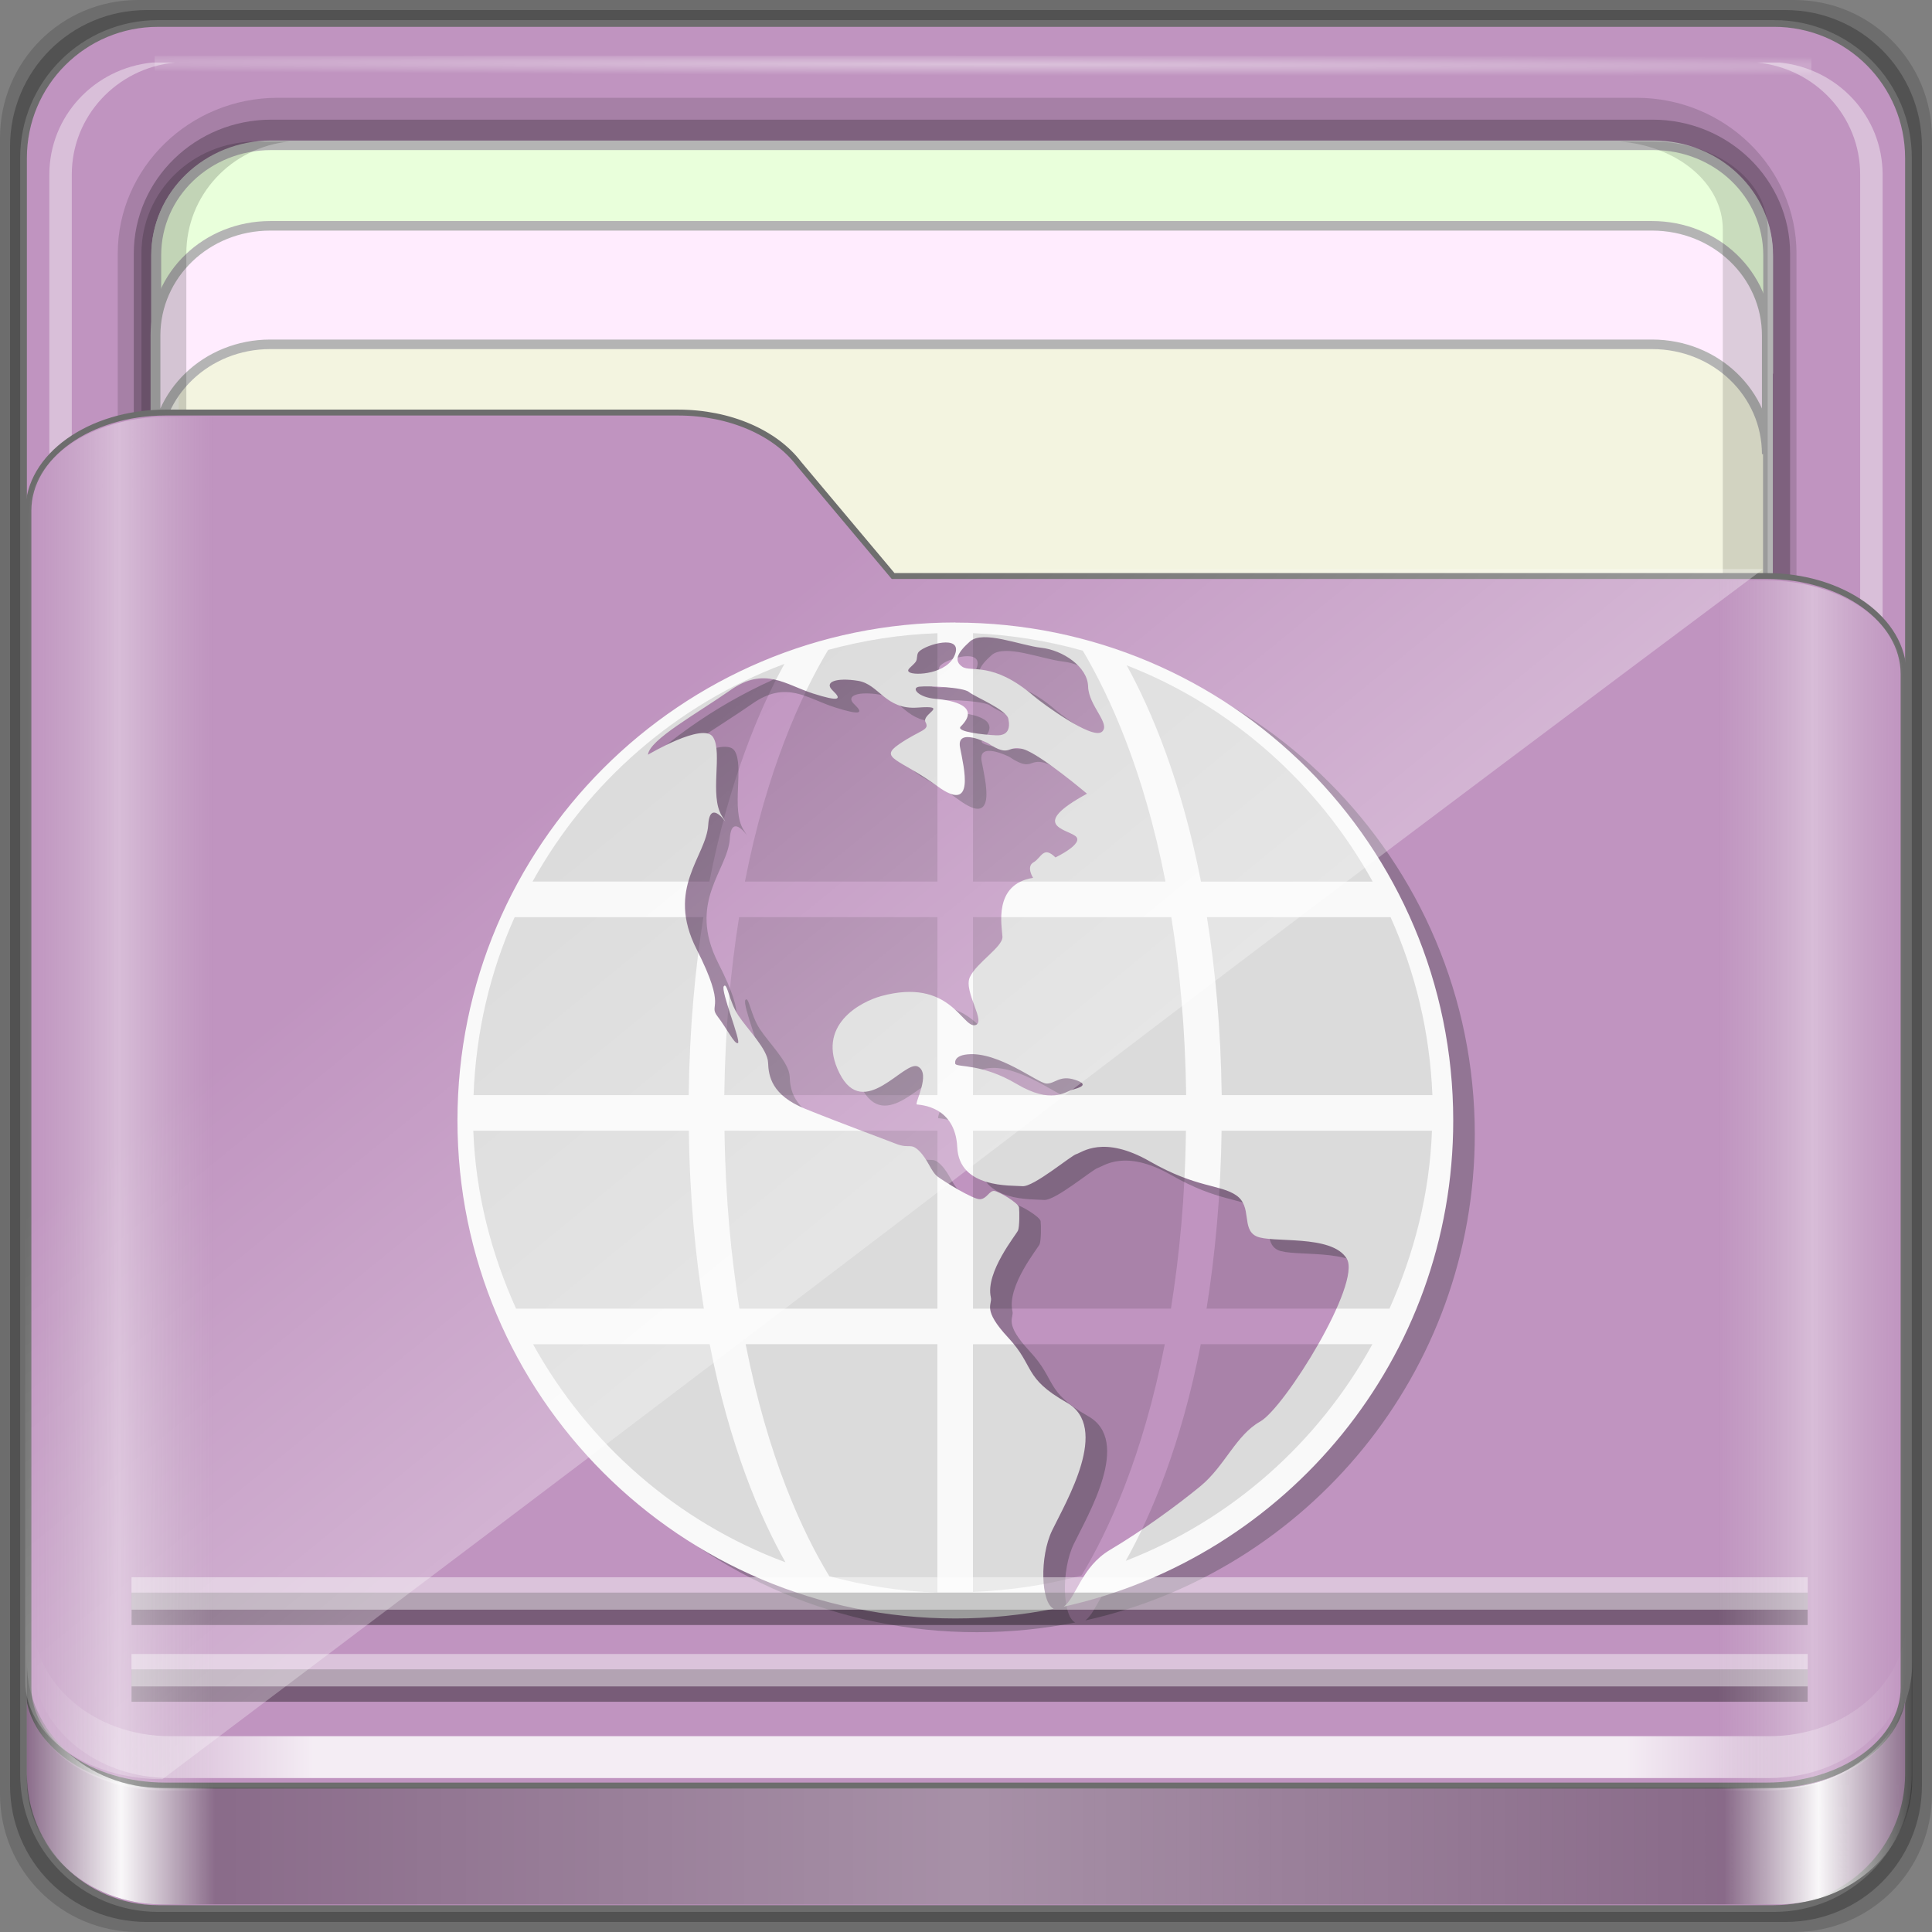 <?xml version="1.0" encoding="UTF-8" standalone="no"?>
<!-- Created with Inkscape (http://www.inkscape.org/) -->

<svg
   xmlns:dc="http://purl.org/dc/elements/1.1/"
   xmlns:cc="http://creativecommons.org/ns#"
   xmlns:rdf="http://www.w3.org/1999/02/22-rdf-syntax-ns#"
   xmlns:svg="http://www.w3.org/2000/svg"
   xmlns="http://www.w3.org/2000/svg"
   xmlns:xlink="http://www.w3.org/1999/xlink"
   xmlns:sodipodi="http://sodipodi.sourceforge.net/DTD/sodipodi-0.dtd"
   xmlns:inkscape="http://www.inkscape.org/namespaces/inkscape"
   width="96"
   height="96"
   viewBox="0 0 96 96"
   version="1.1"
   id="svg1072"
   inkscape:version="0.92.1 r15371"
   sodipodi:docname="folder-publicshare.svg">
  <rect x="0" y="0" width="96" height="96" fill="#808080" stroke="none"/>
  <title
     id="title885">Folder-Lila-HD-I</title>
  <defs
     id="defs1066">
    <linearGradient
       inkscape:collect="always"
       id="linearGradient4125">
      <stop
         style="stop-color:#ffffff;stop-opacity:1;"
         offset="0"
         id="stop4127" />
      <stop
         style="stop-color:#ffffff;stop-opacity:0;"
         offset="1"
         id="stop4129" />
    </linearGradient>
    <linearGradient
       id="linearGradient3298">
      <stop
         style="stop-color:#ffffff;stop-opacity:0.031"
         offset="0"
         id="stop3300" />
      <stop
         id="stop3302"
         offset="0.05"
         style="stop-color:#ffffff;stop-opacity:1;" />
      <stop
         style="stop-color:#ffffff;stop-opacity:0.024"
         offset="0.1"
         id="stop3304" />
      <stop
         id="stop3306"
         offset="0.5"
         style="stop-color:#ffffff;stop-opacity:0.281" />
      <stop
         style="stop-color:#fefefe;stop-opacity:0.016"
         offset="0.9"
         id="stop3308" />
      <stop
         id="stop3310"
         offset="0.95"
         style="stop-color:#ffffff;stop-opacity:1;" />
      <stop
         style="stop-color:#fdfdfd;stop-opacity:0"
         offset="1"
         id="stop3312" />
    </linearGradient>
    <linearGradient
       id="linearGradient4188">
      <stop
         style="stop-color:#ffffff;stop-opacity:0;"
         offset="0"
         id="stop4190" />
      <stop
         id="stop4198"
         offset="0.15"
         style="stop-color:#ffffff;stop-opacity:1;" />
      <stop
         id="stop4196"
         offset="0.85"
         style="stop-color:#ffffff;stop-opacity:1;" />
      <stop
         style="stop-color:#ffffff;stop-opacity:0;"
         offset="1"
         id="stop4192" />
    </linearGradient>
    <linearGradient
       id="linearGradient3832">
      <stop
         style="stop-color:#d8d8d8;stop-opacity:0;"
         offset="0"
         id="stop3834" />
      <stop
         id="stop3842"
         offset="0.05"
         style="stop-color:#ffffff;stop-opacity:1;" />
      <stop
         style="stop-color:#d8d8d8;stop-opacity:0;"
         offset="0.1"
         id="stop3846" />
      <stop
         id="stop3840"
         offset="0.5"
         style="stop-color:#d8d8d8;stop-opacity:0;" />
      <stop
         style="stop-color:#d8d8d8;stop-opacity:0;"
         offset="0.9"
         id="stop3844" />
      <stop
         id="stop3848"
         offset="0.95"
         style="stop-color:#ffffff;stop-opacity:1;" />
      <stop
         style="stop-color:#d8d8d8;stop-opacity:0;"
         offset="1"
         id="stop3836" />
    </linearGradient>
    <linearGradient
       id="linearGradient4012">
      <stop
         style="stop-color:#9a9a9a;stop-opacity:1;"
         offset="0"
         id="stop4014" />
      <stop
         style="stop-color:#6e6e6e;stop-opacity:1;"
         offset="1"
         id="stop4016" />
    </linearGradient>
    <linearGradient
       inkscape:collect="always"
       xlink:href="#linearGradient4188"
       id="linearGradient3891"
       gradientUnits="userSpaceOnUse"
       gradientTransform="matrix(1.115,0,0,1.115,6.597,1043.355)"
       x1="6.25"
       y1="80.625"
       x2="89.75"
       y2="80.625" />
    <linearGradient
       gradientTransform="matrix(0.993,0,0,0.981,12.165,1055.322)"
       inkscape:collect="always"
       xlink:href="#linearGradient3298"
       id="linearGradient3893"
       gradientUnits="userSpaceOnUse"
       x1="1.121"
       y1="84.063"
       x2="95.496"
       y2="84.063" />
    <linearGradient
       gradientTransform="matrix(0.993,0,0,0.981,11.828,1054.893)"
       y2="34.832"
       x2="22.635"
       y1="59.746"
       x1="44.726"
       gradientUnits="userSpaceOnUse"
       id="linearGradient3391"
       xlink:href="#linearGradient4125"
       inkscape:collect="always" />
    <linearGradient
       inkscape:collect="always"
       xlink:href="#linearGradient3832"
       id="linearGradient3889"
       gradientUnits="userSpaceOnUse"
       gradientTransform="matrix(1.115,0,0,1.036,-5.522,2.796)"
       x1="6.076"
       y1="47.473"
       x2="89.924"
       y2="47.473" />
    <radialGradient
       inkscape:collect="always"
       xlink:href="#linearGradient4125"
       id="radialGradient3885"
       gradientUnits="userSpaceOnUse"
       gradientTransform="matrix(1.699,0.004,-9.9578932e-5,0.014,-31.242,-184.992)"
       cx="44.659"
       cy="-187.511"
       fx="44.659"
       fy="-187.511"
       r="36.916" />
  </defs>
  <sodipodi:namedview
     id="base"
     pagecolor="#ffffff"
     bordercolor="#666666"
     borderopacity="1.0"
     inkscape:pageopacity="0.0"
     inkscape:pageshadow="2"
     inkscape:zoom="5.0970614"
     inkscape:cx="48.000001"
     inkscape:cy="48"
     inkscape:document-units="px"
     inkscape:current-layer="layer2"
     showgrid="false"
     inkscape:showpageshadow="false"
     units="px"
     inkscape:lockguides="true"
     inkscape:window-width="1280"
     inkscape:window-height="972"
     inkscape:window-x="0"
     inkscape:window-y="26"
     inkscape:window-maximized="1"
     inkscape:snap-global="false">
    <sodipodi:guide
       position="0,0"
       orientation="0,96"
       id="guide1621"
       inkscape:locked="true" />
    <sodipodi:guide
       position="96,0"
       orientation="-96,0"
       id="guide1623"
       inkscape:locked="true" />
    <sodipodi:guide
       position="96,96"
       orientation="0,-96"
       id="guide1625"
       inkscape:locked="true" />
    <sodipodi:guide
       position="0,96"
       orientation="96,0"
       id="guide1627"
       inkscape:locked="true" />
  </sodipodi:namedview>
  <g
     inkscape:label="Base"
     inkscape:groupmode="layer"
     id="layer1"
     transform="translate(0,-1026.52)"
     sodipodi:insensitive="true">
    <g
       id="g1835"
       transform="translate(-12.119,-22.917)">
      <path
         style="display:inline;opacity:0.15;fill:#000000;fill-opacity:1;fill-rule:nonzero;stroke:none;stroke-width:0.987;enable-background:new"
         d="M 101.261,1049.437 H 18.976 c -3.799,0 -6.857,3.058 -6.857,6.857 v 82.286 c 0,3.799 3.058,6.857 6.857,6.857 h 82.286 c 3.799,0 6.857,-3.058 6.857,-6.857 v -82.286 c 0,-3.799 -3.058,-6.857 -6.857,-6.857 z"
         id="path3897"
         inkscape:connector-curvature="0" />
      <path
         inkscape:connector-curvature="0"
         id="path3895"
         d="M 100.833,1049.937 H 19.404 c -3.759,0 -6.786,3.026 -6.786,6.786 v 81.429 c 0,3.759 3.026,6.786 6.786,6.786 h 81.429 c 3.759,0 6.786,-3.026 6.786,-6.786 v -81.429 c 0,-3.759 -3.026,-6.786 -6.786,-6.786 z"
         style="display:inline;opacity:0.25;fill:#000000;fill-opacity:1;fill-rule:nonzero;stroke:none;stroke-width:0.987;enable-background:new" />
    </g>
  </g>
  <g
     inkscape:groupmode="layer"
     id="layer7"
     inkscape:label="spalla"
     sodipodi:insensitive="true">
    <path
       style="display:inline;fill:#C094C0;fill-opacity:1;fill-rule:nonzero;stroke:#6d6d6d;stroke-width:0.335;stroke-miterlimit:4;stroke-dasharray:none;stroke-opacity:1;enable-background:new"
       d="M 88.142,1.166 H 7.858 c -3.706,0 -6.69,2.984 -6.69,6.691 v 80.287 c 0,3.707 2.984,6.691 6.69,6.691 h 80.283 c 3.706,0 6.69,-2.984 6.69,-6.691 V 7.856 c 0,-3.707 -2.984,-6.691 -6.69,-6.691 z"
       id="rect2419-1"
       inkscape:connector-curvature="0" />
  </g>
  <g
     inkscape:groupmode="layer"
     id="layer6"
     inkscape:label="interno"
     sodipodi:insensitive="true">
    <g
       id="g4855"
       transform="matrix(0,-1.086,1.115,0,-0.948,206.754)"
       style="enable-background:new">
      <path
         sodipodi:nodetypes="sssssssss"
         inkscape:connector-curvature="0"
         id="path4843"
         d="m 117.219,6.098 c -3.921,0 -7.125,3.204 -7.125,7.125 v 60.562 c 0,3.921 3.204,7.125 7.125,7.125 h 61.562 c 3.921,0 7.125,-3.204 7.125,-7.125 v -60.562 c 0,-3.921 -3.204,-7.125 -7.125,-7.125 z"
         style="color:#000000;font-style:normal;font-variant:normal;font-weight:normal;font-stretch:normal;font-size:medium;line-height:normal;font-family:Sans;-inkscape-font-specification:Sans;text-indent:0;text-align:start;text-decoration:none;text-decoration-line:none;letter-spacing:normal;word-spacing:normal;text-transform:none;writing-mode:lr-tb;direction:ltr;baseline-shift:baseline;text-anchor:start;display:inline;overflow:visible;visibility:visible;opacity:0.137;fill:#000000;fill-opacity:1;fill-rule:nonzero;stroke:none;stroke-width:2;marker:none;enable-background:accumulate" />
      <path
         style="color:#000000;font-style:normal;font-variant:normal;font-weight:normal;font-stretch:normal;font-size:medium;line-height:normal;font-family:Sans;-inkscape-font-specification:Sans;text-indent:0;text-align:start;text-decoration:none;text-decoration-line:none;letter-spacing:normal;word-spacing:normal;text-transform:none;writing-mode:lr-tb;direction:ltr;baseline-shift:baseline;text-anchor:start;display:inline;overflow:visible;visibility:visible;opacity:0.245;fill:#000000;fill-opacity:1;fill-rule:nonzero;stroke:none;stroke-width:2;marker:none;enable-background:accumulate"
         d="m 117.219,6.813 c -3.379,0 -6.125,2.746 -6.125,6.125 v 61.562 c 0,3.379 2.746,6.125 6.125,6.125 h 61.562 c 3.379,0 6.125,-2.746 6.125,-6.125 v -61.562 c 0,-3.379 -2.746,-6.125 -6.125,-6.125 z"
         id="path4849"
         inkscape:connector-curvature="0"
         sodipodi:nodetypes="sssssssss" />
      <path
         style="display:inline;fill:#f9fbe5;fill-opacity:0.95;fill-rule:nonzero;stroke:#b4b4b4;stroke-width:0.437;stroke-miterlimit:4;stroke-dasharray:none;stroke-opacity:1"
         d="m 183.704,12.925 c 0,-2.843 -2.242,-5.119 -5.026,-5.119 h -30.722 c 2.784,0 5.026,2.276 5.026,5.119 v 61.594 c 0,2.843 -2.242,5.119 -5.026,5.119 h 30.722 c 2.784,0 5.026,-2.276 5.026,-5.119 z"
         id="path4046"
         inkscape:connector-curvature="0" />
      <path
         inkscape:connector-curvature="0"
         id="path4815"
         d="m 115.708,79.154 v 1 c 0.262,2.594 2.46,4.594 5.125,4.594 h 61.562 c 2.665,0 4.863,-2 5.125,-4.594 v -1 c -0.262,2.594 -2.46,4.594 -5.125,4.594 h -61.562 c -2.665,0 -4.863,-2 -5.125,-4.594 z"
         style="display:inline;opacity:0.4;fill:#ffffff;fill-opacity:1;fill-rule:nonzero;stroke:none" />
      <path
         inkscape:connector-curvature="0"
         id="path4820"
         d="m 116.688,7.813 c -2.594,0.262 -4.594,2.46 -4.594,5.125 v 0.469 c 0.262,-2.594 2.46,-4.594 5.125,-4.594 h 61.562 c 2.665,0 4.863,2 5.125,4.594 v -0.469 c 0,-2.843 -2.282,-5.125 -5.125,-5.125 h -61.562 c -0.178,0 -0.358,-0.017 -0.531,0 z"
         style="display:inline;opacity:0.5;fill:#ffffff;fill-opacity:1;fill-rule:nonzero;stroke:none" />
      <path
         style="display:inline;opacity:0.4;fill:#ffffff;fill-opacity:1;fill-rule:nonzero;stroke:none"
         d="m 115.708,8.643 v -1 c 0.262,-2.594 2.46,-4.594 5.125,-4.594 h 61.562 c 2.665,0 4.863,2 5.125,4.594 v 1 c -0.262,-2.594 -2.46,-4.594 -5.125,-4.594 h -61.562 c -2.665,0 -4.863,2 -5.125,4.594 z"
         id="path3896"
         inkscape:connector-curvature="0" />
      <rect
         style="opacity:0.426;fill:url(#radialGradient3885);fill-opacity:1;stroke:none"
         id="rect3902"
         width="73.831"
         height="0.907"
         x="7.743"
         y="-187.827"
         transform="rotate(90)" />
      <path
         inkscape:connector-curvature="0"
         id="path3899"
         d="m 183.733,12.934 c 0,-2.843 -2.242,-5.119 -5.026,-5.119 h -5.422 c 2.784,0 5.026,2.276 5.026,5.119 v 61.594 c 0,2.843 -2.242,5.119 -5.026,5.119 h 5.422 c 2.784,0 5.026,-2.276 5.026,-5.119 z"
         style="display:inline;fill:#e9ffdb;fill-opacity:1;fill-rule:nonzero;stroke:#b4b4b4;stroke-width:0.437;stroke-miterlimit:4;stroke-dasharray:none;stroke-opacity:1" />
      <path
         style="display:inline;fill:#ffecfe;fill-opacity:1;fill-rule:nonzero;stroke:#b4b4b4;stroke-width:0.437;stroke-miterlimit:4;stroke-dasharray:none;stroke-opacity:1"
         d="m 180.049,12.896 c 0,-2.842 -2.242,-5.117 -5.026,-5.117 h -5.422 c 2.784,0 5.026,2.275 5.026,5.117 v 61.576 c 0,2.842 -2.242,5.117 -5.026,5.117 h 5.422 c 2.784,0 5.026,-2.275 5.026,-5.117 z"
         id="path3086"
         inkscape:connector-curvature="0" />
      <path
         inkscape:connector-curvature="0"
         id="path4810"
         d="m 127.618,73.032 v 1.469 c 0,2.843 1.789,5.125 4.017,5.125 h 48.254 c 2.228,0 4.017,-2.282 4.017,-5.125 v -1.469 c -0.205,2.594 -1.928,4.594 -4.017,4.594 h -48.254 c -2.089,0 -3.812,-2 -4.017,-4.594 z"
         style="display:inline;opacity:0.138;fill:#000000;fill-opacity:1;fill-rule:nonzero;stroke:none" />
      <path
         style="display:inline;opacity:0.169;fill:#000000;fill-opacity:1;fill-rule:nonzero;stroke:none"
         d="m 112.094,13.748 v -1.469 c 0,-2.843 2.282,-5.125 5.125,-5.125 h 61.562 c 2.843,0 5.125,2.282 5.125,5.125 v 1.469 c -0.262,-2.594 -2.46,-4.594 -5.125,-4.594 h -61.562 c -2.665,0 -4.863,2 -5.125,4.594 z"
         id="path3898"
         inkscape:connector-curvature="0" />
    </g>
  </g>
  <g
     inkscape:groupmode="layer"
     id="layer5"
     inkscape:label="tasca"
     sodipodi:insensitive="true">
    <path
       sodipodi:nodetypes="ssssssccssss"
       inkscape:connector-curvature="0"
       id="path4187"
       d="m 1.411,83.85 c 0,2.7 3.041,4.873 6.818,4.873 H 87.771 c 3.777,0 6.818,-2.173 6.818,-4.873 V 33.495 c 0,-2.7 -3.041,-4.873 -6.818,-4.873 H 44.378 L 39.691,23.038 C 38.539,21.519 36.286,20.5 33.69,20.5 H 8.229 c -3.777,0 -6.818,2.173 -6.818,4.873 z"
       style="display:inline;fill:#C094C0;fill-opacity:1;fill-rule:nonzero;stroke:#6d6d6d;stroke-width:0.294;stroke-miterlimit:4;stroke-dasharray:none;stroke-opacity:1;enable-background:new" />
  </g>
  <g
     inkscape:groupmode="layer"
     id="layer2"
     inkscape:label="Simboli">
    <g
       style="enable-background:new"
       id="g4110"
       transform="matrix(0.968,0,0,0.957,3.636,6.655)">
      <path
         style="fill:#1c2422;fill-opacity:0.278"
         inkscape:connector-curvature="0"
         d="m 46.392,26.079 c -14.115,0 -25.558,11.577 -25.558,25.857 0,14.279 11.444,25.857 25.558,25.857 1.727,0 3.414,-0.174 5.046,-0.504 -0.658,-0.319 -0.728,-2.704 -0.079,-4.066 0.724,-1.515 2.995,-5.352 0.75,-6.641 -2.245,-1.289 -1.623,-1.868 -2.995,-3.359 -1.372,-1.491 -0.811,-1.713 -0.899,-2.097 -0.3,-1.312 1.323,-3.282 1.397,-3.484 0.075,-0.203 0.075,-0.959 0.049,-1.187 -0.026,-0.228 -1.022,-0.834 -1.274,-0.858 -0.251,-0.024 -0.375,0.405 -0.724,0.429 -0.349,0.024 -1.872,-0.935 -2.196,-1.187 -0.324,-0.252 -0.475,-0.858 -0.924,-1.312 -0.449,-0.455 -0.498,-0.101 -1.199,-0.379 -0.701,-0.278 -2.946,-1.112 -4.667,-1.819 -1.721,-0.707 -1.872,-1.698 -1.898,-2.398 -0.026,-0.7 -1.048,-1.717 -1.529,-2.45 -0.479,-0.733 -0.569,-1.743 -0.743,-1.515 -0.175,0.228 0.899,2.879 0.724,2.954 -0.175,0.075 -0.55,-0.733 -1.048,-1.39 -0.498,-0.657 0.524,-0.304 -1.073,-3.484 -1.597,-3.18 0.498,-4.803 0.598,-6.464 0.1,-1.661 1.348,0.605 0.699,-0.455 -0.65,-1.06 0.049,-3.282 -0.449,-4.09 -0.498,-0.808 -3.344,0.909 -3.344,0.909 0.075,-0.782 2.496,-2.12 4.243,-3.359 1.746,-1.239 2.814,-0.278 4.217,0.177 1.404,0.455 1.497,0.304 1.022,-0.151 -0.475,-0.455 0.2,-0.681 1.297,-0.504 1.097,0.177 1.397,1.515 3.069,1.39 1.672,-0.125 0.175,0.328 0.4,0.758 0.226,0.431 -0.249,0.379 -1.348,1.136 -1.099,0.756 0.026,0.758 1.972,2.198 1.947,1.439 1.348,-0.959 1.148,-2.021 -0.2,-1.062 1.423,-0.226 1.423,-0.226 1.199,0.808 0.978,0.045 1.851,0.323 0.873,0.278 3.242,2.303 3.242,2.303 -2.971,1.642 -1.099,1.819 -0.598,2.198 0.501,0.379 -1.022,1.112 -1.022,1.112 -0.624,-0.631 -0.724,0.026 -1.122,0.252 -0.398,0.226 -0.026,0.808 -0.026,0.808 -2.066,0.328 -1.597,2.525 -1.572,3.055 0.026,0.53 -1.323,1.338 -1.672,2.097 -0.349,0.758 0.899,2.398 0.249,2.499 -0.65,0.101 -1.297,-2.474 -4.792,-1.515 -1.054,0.289 -3.395,1.515 -2.147,4.014 1.248,2.499 3.32,-0.707 4.019,-0.353 0.699,0.353 -0.2,1.944 -0.049,1.969 0.151,0.026 1.972,0.069 2.072,2.222 0.1,2.153 2.771,1.969 3.344,2.021 0.573,0.052 2.496,-1.59 2.771,-1.666 0.275,-0.075 1.374,-1.011 3.77,0.379 2.396,1.39 3.619,1.187 4.443,1.767 0.824,0.58 0.249,1.743 1.022,2.12 0.773,0.377 3.868,-0.127 4.643,1.161 0.775,1.289 -3.195,7.753 -4.443,8.459 -1.248,0.707 -1.821,2.323 -3.069,3.359 -1.248,1.036 -2.995,2.316 -4.643,3.308 -1.459,0.877 -1.721,2.448 -2.371,2.946 11.437,-2.571 19.991,-12.896 19.991,-25.241 0,-14.279 -11.444,-25.857 -25.558,-25.857 z m 5.991,24.267 c -0.349,0.101 -1.073,0.758 -2.845,-0.304 -1.772,-1.062 -2.995,-0.858 -3.146,-1.034 0,0 -0.149,-0.429 0.624,-0.504 1.589,-0.155 3.595,1.489 4.042,1.515 0.447,0.026 0.673,-0.455 1.472,-0.194 0.799,0.261 0.2,0.422 -0.149,0.521 z M 44.022,28.654 c -0.175,-0.127 0.145,-0.276 0.334,-0.53 0.109,-0.147 0.028,-0.392 0.166,-0.53 0.375,-0.379 2.221,-0.909 1.859,0.127 -0.362,1.036 -2.085,1.136 -2.36,0.935 z m 4.466,3.284 c -0.624,-0.026 -2.094,-0.183 -1.821,-0.455 1.054,-1.06 -0.4,-1.364 -1.297,-1.439 -0.897,-0.075 -1.274,-0.582 -0.824,-0.631 0.449,-0.049 2.247,0.026 2.545,0.278 0.298,0.252 1.921,0.909 2.021,1.39 0.1,0.48 0,0.883 -0.624,0.858 z m 5.416,-0.177 c -0.498,0.405 -3.012,-1.45 -3.495,-1.868 -2.096,-1.819 -3.22,-1.213 -3.659,-1.515 -0.439,-0.302 -0.283,-0.707 0.39,-1.312 0.673,-0.605 2.571,0.203 3.67,0.328 1.099,0.125 2.371,0.985 2.396,2.006 0.026,1.021 1.199,1.959 0.699,2.364 z"
         id="path4108" />
      <path
         id="path4095"
         d="m 45.284,25.366 c -14.115,0 -25.558,11.577 -25.558,25.857 0,14.279 11.444,25.857 25.558,25.857 1.727,0 3.414,-0.174 5.046,-0.504 -0.658,-0.319 -0.728,-2.704 -0.079,-4.066 0.724,-1.515 2.995,-5.352 0.75,-6.641 C 48.756,64.58 49.378,64 48.006,62.509 c -1.372,-1.491 -0.811,-1.713 -0.899,-2.097 -0.3,-1.312 1.323,-3.282 1.397,-3.484 0.075,-0.203 0.075,-0.959 0.049,-1.187 -0.026,-0.228 -1.022,-0.834 -1.274,-0.858 -0.251,-0.024 -0.375,0.405 -0.724,0.429 -0.349,0.024 -1.872,-0.935 -2.196,-1.187 -0.324,-0.252 -0.475,-0.858 -0.924,-1.312 -0.449,-0.455 -0.498,-0.101 -1.199,-0.379 -0.701,-0.278 -2.946,-1.112 -4.667,-1.819 -1.721,-0.707 -1.872,-1.698 -1.898,-2.398 -0.026,-0.7 -1.048,-1.717 -1.529,-2.45 -0.479,-0.733 -0.569,-1.743 -0.743,-1.515 -0.175,0.228 0.899,2.879 0.724,2.954 -0.175,0.075 -0.55,-0.733 -1.048,-1.39 -0.498,-0.657 0.524,-0.304 -1.073,-3.484 -1.597,-3.18 0.498,-4.803 0.598,-6.464 0.1,-1.661 1.348,0.605 0.699,-0.455 -0.65,-1.06 0.049,-3.282 -0.449,-4.09 -0.498,-0.808 -3.344,0.909 -3.344,0.909 0.075,-0.782 2.496,-2.12 4.243,-3.359 1.746,-1.239 2.814,-0.278 4.217,0.177 1.404,0.455 1.497,0.304 1.022,-0.151 -0.475,-0.455 0.2,-0.681 1.297,-0.504 1.097,0.177 1.397,1.515 3.069,1.39 1.672,-0.125 0.175,0.328 0.4,0.758 0.226,0.431 -0.249,0.379 -1.348,1.136 -1.099,0.756 0.026,0.758 1.972,2.198 1.947,1.439 1.348,-0.959 1.148,-2.021 -0.2,-1.062 1.423,-0.226 1.423,-0.226 1.199,0.808 0.978,0.045 1.851,0.323 0.873,0.278 3.242,2.303 3.242,2.303 -2.971,1.642 -1.099,1.819 -0.598,2.198 0.501,0.379 -1.022,1.112 -1.022,1.112 -0.624,-0.631 -0.724,0.026 -1.122,0.252 -0.398,0.226 -0.026,0.808 -0.026,0.808 -2.066,0.328 -1.597,2.525 -1.572,3.055 0.026,0.53 -1.323,1.338 -1.672,2.097 -0.349,0.758 0.899,2.398 0.249,2.499 -0.65,0.101 -1.297,-2.474 -4.792,-1.515 -1.054,0.289 -3.395,1.515 -2.147,4.014 1.248,2.499 3.32,-0.707 4.019,-0.353 0.699,0.353 -0.2,1.944 -0.049,1.969 0.151,0.026 1.972,0.069 2.072,2.222 0.1,2.153 2.771,1.969 3.344,2.021 0.573,0.052 2.496,-1.59 2.771,-1.666 0.275,-0.075 1.374,-1.011 3.77,0.379 2.396,1.39 3.619,1.187 4.443,1.767 0.824,0.58 0.249,1.743 1.022,2.12 0.773,0.377 3.868,-0.127 4.643,1.161 0.775,1.289 -3.195,7.753 -4.443,8.459 -1.248,0.707 -1.821,2.323 -3.069,3.359 -1.248,1.036 -2.995,2.316 -4.643,3.308 -1.459,0.877 -1.721,2.448 -2.371,2.946 C 62.287,73.899 70.841,63.574 70.841,51.229 70.841,36.95 59.397,25.372 45.282,25.372 Z M 51.276,49.632 c -0.349,0.101 -1.073,0.758 -2.845,-0.304 -1.772,-1.062 -2.995,-0.858 -3.146,-1.034 0,0 -0.149,-0.429 0.624,-0.504 1.589,-0.155 3.595,1.489 4.042,1.515 0.447,0.026 0.673,-0.455 1.472,-0.194 0.799,0.261 0.2,0.422 -0.149,0.521 z M 42.914,27.941 c -0.175,-0.127 0.145,-0.276 0.334,-0.53 0.109,-0.147 0.028,-0.392 0.166,-0.53 0.375,-0.379 2.221,-0.909 1.859,0.127 -0.362,1.036 -2.085,1.136 -2.36,0.935 z m 4.466,3.284 C 46.756,31.199 45.287,31.041 45.559,30.77 46.613,29.71 45.159,29.406 44.262,29.33 43.365,29.255 42.988,28.749 43.438,28.699 c 0.449,-0.049 2.247,0.026 2.545,0.278 0.298,0.252 1.921,0.909 2.021,1.39 0.1,0.48 0,0.883 -0.624,0.858 z m 5.416,-0.177 c -0.498,0.405 -3.012,-1.45 -3.495,-1.868 -2.096,-1.819 -3.22,-1.213 -3.659,-1.515 -0.439,-0.302 -0.283,-0.707 0.39,-1.312 0.673,-0.605 2.571,0.203 3.67,0.328 1.099,0.125 2.371,0.985 2.396,2.006 0.026,1.021 1.199,1.959 0.699,2.364 z"
         inkscape:connector-curvature="0"
         style="fill:#f9f9f9;fill-opacity:1" />
      <path
         id="path4084"
         d="m 58.199,40.667 h 9.425 c 1.263,2.841 2.017,5.953 2.147,9.24 H 58.957 c -0.046,-3.473 -0.33,-6.534 -0.758,-9.24 z M 54.08,27.592 c 5.407,2.126 9.844,6.148 12.625,11.228 H 57.893 C 56.892,33.648 55.372,29.972 54.08,27.592 Z M 46.19,38.819 V 25.921 c 1.943,0.087 3.831,0.398 5.635,0.909 1.367,2.328 3.133,6.217 4.246,11.989 z m -11.989,22.175 c -0.426,-2.708 -0.722,-5.75 -0.767,-9.24 h 10.93 v 9.24 z m -0.018,-20.328 h 10.181 v 9.24 h -10.941 c 0.046,-3.477 0.333,-6.532 0.76,-9.24 z m 4.572,-13.877 c 1.799,-0.49 3.672,-0.802 5.609,-0.865 v 12.894 H 34.483 c 1.121,-5.804 2.899,-9.707 4.272,-12.03 z M 23.58,38.819 c 2.826,-5.162 7.402,-9.205 12.931,-11.303 -1.303,2.378 -2.841,6.075 -3.852,11.303 z m 8.016,11.087 H 20.553 c 0.12,-3.283 0.851,-6.405 2.11,-9.24 h 9.687 c -0.425,2.708 -0.711,5.767 -0.754,9.24 z m 0.778,11.087 H 22.734 C 21.47,58.15 20.659,55.05 20.54,51.754 h 11.063 c 0.044,3.49 0.343,6.528 0.771,9.24 z m 0.299,1.847 c 1.019,5.28 2.58,8.973 3.889,11.323 C 31.013,72.076 26.436,68.017 23.606,62.842 Z m 11.69,0 v 12.894 c -1.917,-0.061 -3.767,-0.367 -5.549,-0.848 -1.376,-2.279 -3.164,-6.2 -4.293,-12.046 z m 11.672,0 c -1.124,5.811 -2.901,9.718 -4.272,12.006 -1.784,0.5 -3.656,0.771 -5.575,0.857 V 62.842 Z M 46.19,51.754 h 10.93 c -0.042,3.49 -0.343,6.53 -0.769,9.24 H 46.19 V 51.754 Z M 57.131,49.907 H 46.19 v -9.24 h 10.18 c 0.428,2.708 0.716,5.763 0.762,9.24 z m 1.819,1.847 h 10.799 c -0.12,3.295 -0.922,6.394 -2.181,9.24 h -9.389 c 0.426,-2.712 0.725,-5.75 0.771,-9.24 z m 7.741,11.087 c -2.772,5.099 -7.229,9.124 -12.66,11.246 1.303,-2.352 2.845,-6.021 3.851,-11.246 z"
         inkscape:connector-curvature="0"
         style="fill:#080808;fill-opacity:0.122" />
    </g>
  </g>
  <g
     inkscape:groupmode="layer"
     id="layer3"
     inkscape:label="ombre-luci"
     style="display:inline"
     sodipodi:insensitive="true">
    <g
       id="g1041"
       transform="matrix(1,0,0,0.933,0,6.327)">
      <g
         id="g913"
         transform="translate(-11.94,-1049.596)">
        <path
           style="display:inline;opacity:0.831;fill:url(#linearGradient3891);fill-opacity:1;fill-rule:nonzero;stroke:none;stroke-width:1.115;enable-background:new"
           d="m 13.566,1129.008 v 2.23 c 0,3.49 3.056,6.272 6.83,6.272 h 79.447 c 3.774,0 6.83,-2.782 6.83,-6.272 v -2.23 c 0,3.49 -3.056,6.272 -6.83,6.272 H 20.395 c -3.774,0 -6.83,-2.782 -6.83,-6.272 z"
           id="path4045"
           inkscape:connector-curvature="0" />
        <path
           inkscape:connector-curvature="0"
           id="path4114"
           d="m 18.476,1132.583 h 83.286 v 0 0"
           style="opacity:0.375;fill:none;stroke:#000000;stroke-width:1.727px;stroke-linecap:butt;stroke-linejoin:miter;stroke-opacity:1;enable-background:new" />
        <path
           style="opacity:0.435;fill:none;stroke:#ffffff;stroke-width:1.727px;stroke-linecap:butt;stroke-linejoin:miter;stroke-opacity:1;enable-background:new"
           d="m 18.476,1131.766 h 83.286 v 0 0"
           id="path4110"
           inkscape:connector-curvature="0" />
        <path
           style="opacity:0.375;fill:none;stroke:#000000;stroke-width:1.727px;stroke-linecap:butt;stroke-linejoin:miter;stroke-opacity:1;enable-background:new"
           d="m 18.476,1128.496 h 83.286 v 0 0"
           id="path4116"
           inkscape:connector-curvature="0" />
        <path
           inkscape:connector-curvature="0"
           id="path4112"
           d="m 18.476,1127.679 h 83.286 v 0 0"
           style="opacity:0.435;fill:none;stroke:#ffffff;stroke-width:1.727px;stroke-linecap:butt;stroke-linejoin:miter;stroke-opacity:1;enable-background:new" />
        <path
           style="display:inline;opacity:0.3;fill:#000000;fill-opacity:1;fill-rule:nonzero;stroke:none;stroke-width:0.987;enable-background:new"
           d="m 13.277,1131.369 v 6.238 c 0,3.678 2.994,6.633 6.7,6.633 h 80.281 c 3.706,0 6.7,-2.955 6.7,-6.633 v -6.238 c 0,3.678 -2.994,6.664 -6.7,6.664 H 19.978 c -3.706,0 -6.7,-2.986 -6.7,-6.664 z"
           id="path3871"
           inkscape:connector-curvature="0" />
        <path
           inkscape:connector-curvature="0"
           id="path3876"
           d="m 13.277,1131.369 v 6.238 c 0,3.678 2.994,6.633 6.7,6.633 h 80.281 c 3.706,0 6.7,-2.955 6.7,-6.633 v -6.238 c 0,3.678 -2.994,6.664 -6.7,6.664 H 19.978 c -3.706,0 -6.7,-2.986 -6.7,-6.664 z"
           style="display:inline;opacity:0.951;fill:url(#linearGradient3893);fill-opacity:1;fill-rule:nonzero;stroke:none;stroke-width:0.987;enable-background:new" />
        <path
           sodipodi:nodetypes="sccccssss"
           inkscape:connector-curvature="0"
           id="path3355"
           d="m 13.193,1132.344 c 0,2.895 3.041,5.226 6.818,5.226 49.601,-40.026 39.172,-32.106 79.542,-64.449 H 56.16 l -4.687,-5.988 c -1.152,-1.629 -3.404,-2.722 -6.001,-2.722 H 20.01 c -3.777,0 -6.818,2.331 -6.818,5.226 z"
           style="display:inline;opacity:0.332;fill:url(#linearGradient3391);fill-opacity:1;fill-rule:nonzero;stroke:none;stroke-width:0.987;enable-background:new" />
      </g>
      <path
         sodipodi:nodetypes="ssssssccssss"
         inkscape:connector-curvature="0"
         id="path3262"
         d="m 1.411,83.354 c 0,2.895 3.041,5.226 6.818,5.226 H 87.771 c 3.777,0 6.818,-2.331 6.818,-5.226 v -53.998 c 0,-2.895 -3.041,-5.226 -6.818,-5.226 H 44.378 l -4.687,-5.988 c -1.152,-1.629 -3.404,-2.722 -6.001,-2.722 H 8.229 c -3.777,0 -6.818,2.331 -6.818,5.226 z"
         style="display:inline;opacity:0.381;fill:url(#linearGradient3889);fill-opacity:1;fill-rule:nonzero;stroke:none;stroke-width:0.987;enable-background:new" />
    </g>
  </g>
  <g
     style="stroke:#030303;stroke-width:1;stroke-miterlimit:4;stroke-dasharray:none;stroke-opacity:1;enable-background:new"
     id="g23003"
     transform="matrix(-0.629,0,0,-0.622,95.422,66.576)" />
</svg>
